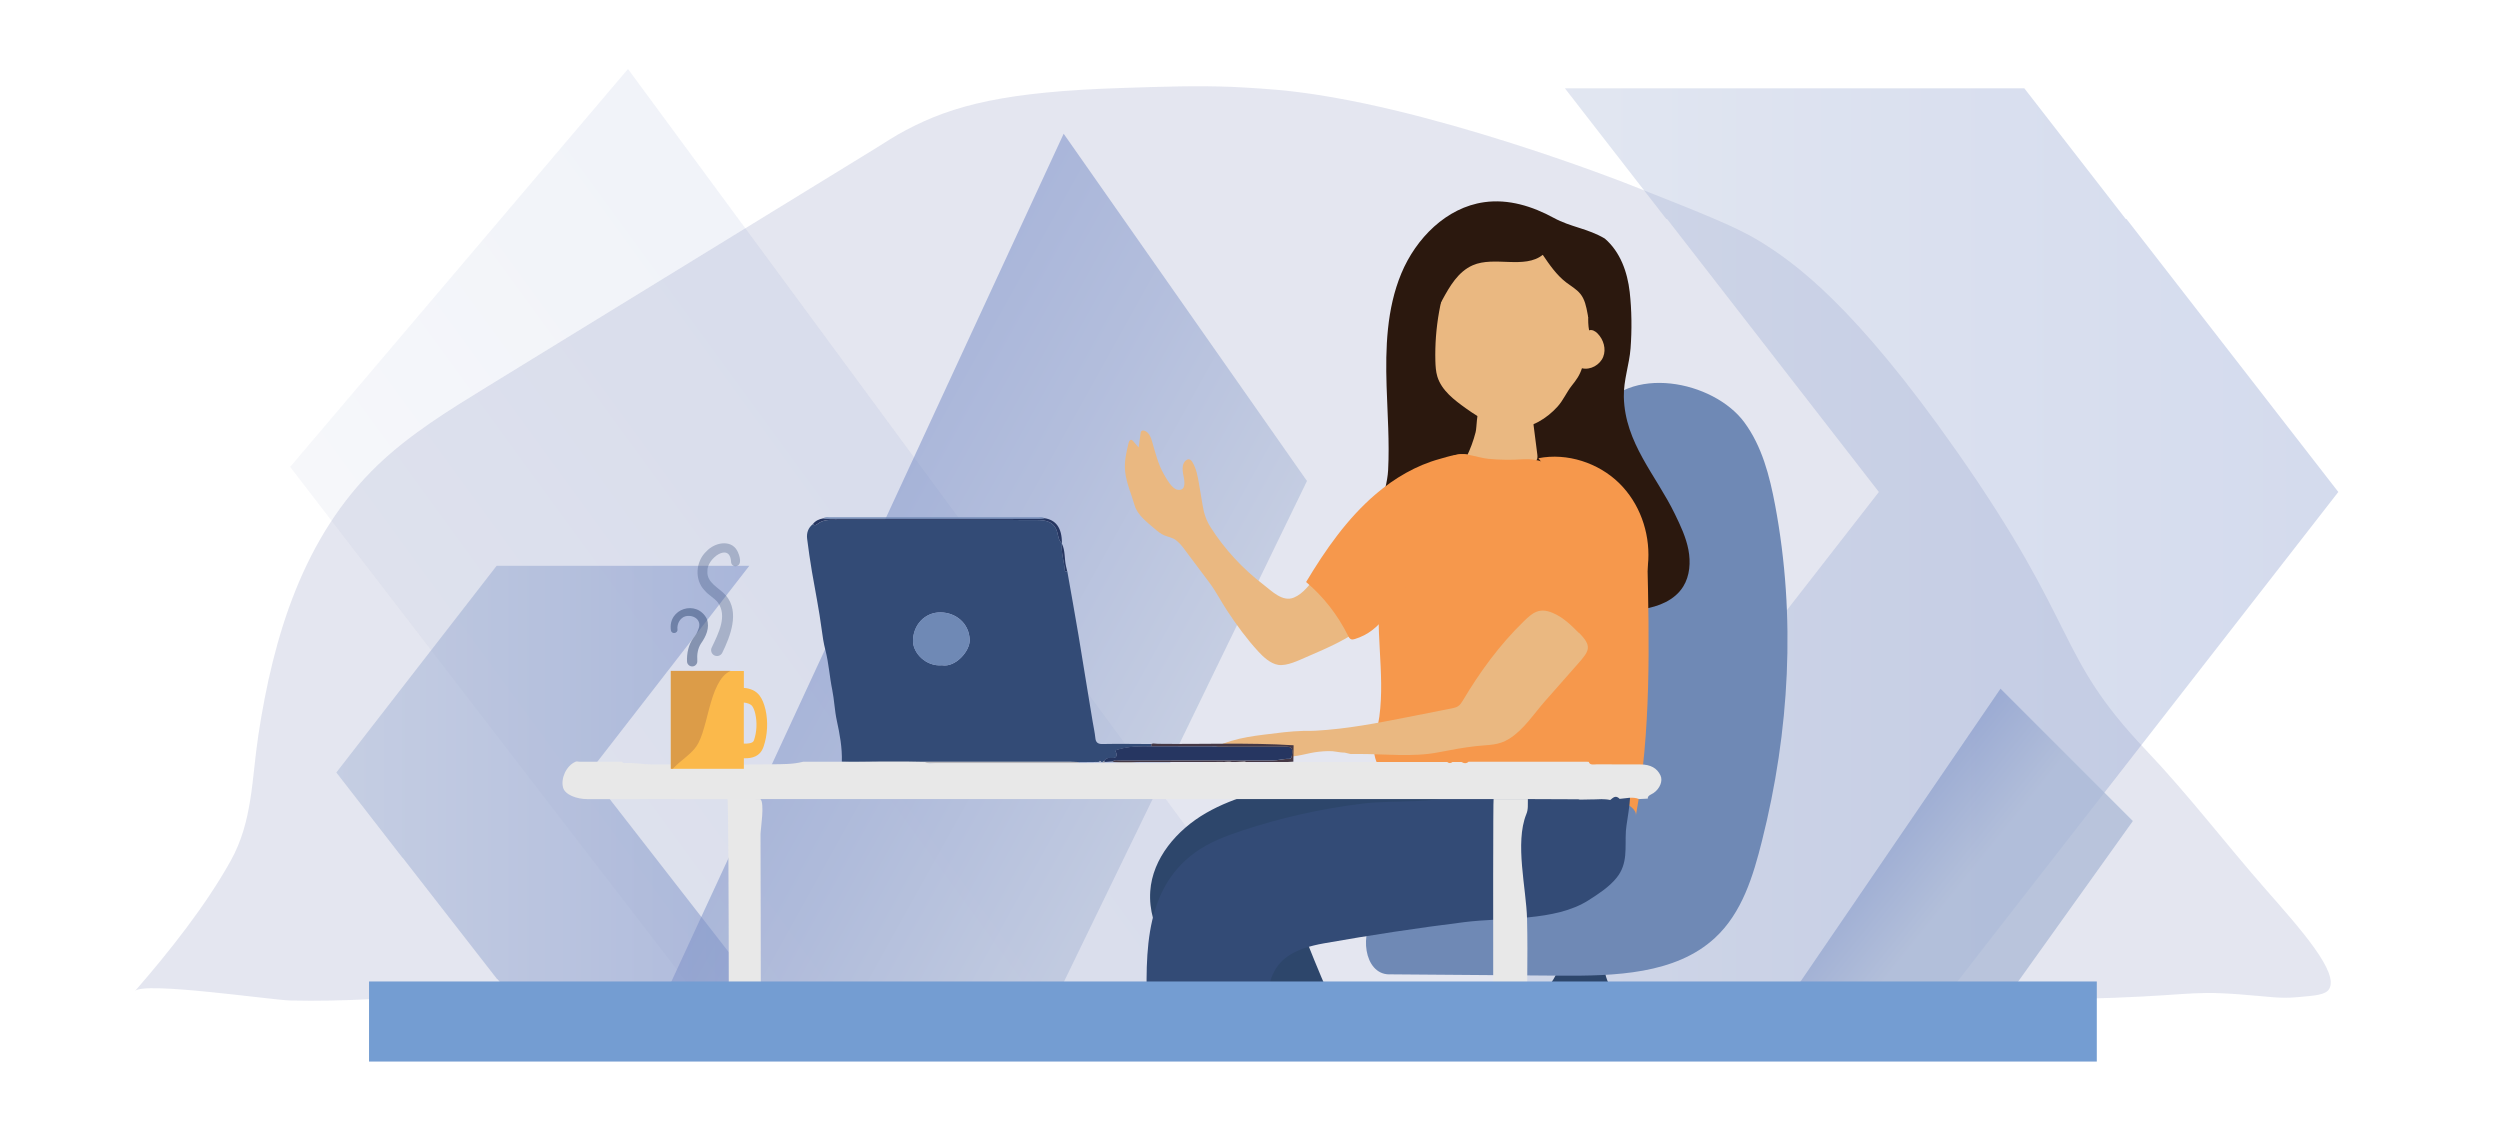 <?xml version="1.0" encoding="UTF-8"?>
<svg xmlns="http://www.w3.org/2000/svg" xmlns:xlink="http://www.w3.org/1999/xlink" viewBox="0 0 486.41 220.46">
  <defs>
    <style>
      .cls-1 {
        fill: #f6984c;
      }

      .cls-2 {
        fill: #eab881;
      }

      .cls-3 {
        fill: #e8e8e8;
      }

      .cls-4 {
        fill: #fbb94b;
      }

      .cls-5 {
        fill: #334b76;
      }

      .cls-6 {
        fill: #bbbabd;
      }

      .cls-7 {
        fill: #dc9c48;
      }

      .cls-8 {
        fill: #453845;
      }

      .cls-9 {
        fill: #6f89b5;
      }

      .cls-10 {
        fill: #2b180e;
      }

      .cls-11 {
        fill: #2d466b;
      }

      .cls-12 {
        fill: #263661;
      }

      .cls-13 {
        fill: #749dd2;
      }

      .cls-14 {
        fill: url(#linear-gradient);
        opacity: .1;
      }

      .cls-15, .cls-16 {
        opacity: .31;
      }

      .cls-17, .cls-18 {
        opacity: .51;
      }

      .cls-16 {
        fill: url(#linear-gradient-2);
      }

      .cls-18 {
        fill: url(#linear-gradient-3);
      }

      .cls-19 {
        fill: url(#linear-gradient-5);
        opacity: .52;
      }

      .cls-20 {
        fill: url(#linear-gradient-4);
        opacity: .76;
      }

      .cls-21 {
        fill: #d9ddea;
        opacity: .73;
      }
    </style>
    <linearGradient id="linear-gradient" x1="-713.79" y1="162.36" x2="-633.59" y2="105.63" gradientTransform="translate(842.57 0) scale(1.03 1)" gradientUnits="userSpaceOnUse">
      <stop offset="0" stop-color="#abb9d6"/>
      <stop offset=".59" stop-color="#879acb"/>
      <stop offset="1" stop-color="#7389c5"/>
    </linearGradient>
    <linearGradient id="linear-gradient-2" x1="272.08" y1="426.25" x2="454.95" y2="426.25" gradientTransform="translate(0 273.25) scale(1 -.38)" xlink:href="#linear-gradient"/>
    <linearGradient id="linear-gradient-3" x1="65.44" y1="157.87" x2="157.67" y2="157.87" gradientUnits="userSpaceOnUse">
      <stop offset="0" stop-color="#a7b6d5"/>
      <stop offset="1" stop-color="#7389c5"/>
    </linearGradient>
    <linearGradient id="linear-gradient-4" x1="-7330.54" y1="222.79" x2="-7302.64" y2="203.06" gradientTransform="translate(-8936.51 508.15) rotate(176.66) scale(1.27 -.99)" xlink:href="#linear-gradient"/>
    <linearGradient id="linear-gradient-5" x1="-7168.26" y1="112.88" x2="-7140.36" y2="93.15" gradientTransform="translate(-16107.08 819.66) rotate(176.66) scale(2.28 -2.54)" xlink:href="#linear-gradient"/>
  </defs>
  <g id="Layer_1" data-name="Layer 1">
    <g>
      <path class="cls-21" d="m176.27,25.31c-2.39,1.27-3.93,2.34-5.86,3.52-25.21,15.47-50.41,30.94-75.62,46.41-7.46,4.58-14.99,9.21-21.24,15.19-14.65,14.03-20.39,33.59-23.28,52.57-1.31,8.6-1.09,16.78-5.39,24.49-4.88,8.76-11.96,17.69-18.62,25.34,1.68-1.93,26.49,1.74,30.27,1.83,10.33.24,20.39-.5,30.53-1.18,18.68-1.25,30.77-.19,46.77.36,74.85,2.59,238.03,1.25,269.9.52,22.46-.51,21.44-1.68,31.96-.9,5.99.45,7.65.87,11.24.56,3.65-.31,5.48-.47,6.19-1.52,2.13-3.18-5.51-11.73-12.25-19.41-7.86-8.95-15.08-18.46-23.29-27.09-17.83-18.75-12.66-23.66-36.92-58.26-19.92-28.42-31.54-36.7-38.52-40.95-4.49-2.73-11.43-5.47-25.3-10.95,0,0-40.16-15.87-68.24-18.35-4.43-.39-8.97-.59-8.97-.59-6.76-.26-12.86-.06-21.45.22-22.35.72-32.64,3.27-41.92,8.2Z"/>
      <path class="cls-14" d="m142.78,203.02c-28.78-37.39-57.55-74.79-86.33-112.18,21.91-25.81,43.82-51.62,65.73-77.42,45.48,61.74,90.95,123.48,136.43,185.22-38.61,1.46-77.22,2.93-115.83,4.39Z"/>
      <path class="cls-16" d="m324.35,42.61c13.74,17.7,27.47,35.41,41.21,53.11-27.71,35.61-55.42,71.22-83.13,106.83h89.39c27.71-35.61,55.42-71.22,83.13-106.83-13.74-17.7-27.47-35.41-41.21-53.11h-.15c-6.58-8.48-13.15-16.95-19.73-25.43h-51.05s-38.34,0-38.34,0c6.58,8.48,13.15,16.95,19.73,25.43h.15Z"/>
      <path class="cls-18" d="m114.6,150.3c10.4-13.41,20.79-26.81,31.19-40.22h-13.48s-9.8,0-9.8,0h-25.88s-31.19,40.22-31.19,40.22l12.85,16.57.02-.03,18.42,23.67h.08l11.79,15.15h9.8s3.68,0,3.68,0h9.8s2.5,0,2.5,0h13.48s9.8,0,9.8,0c-14.35-18.46-28.71-36.91-43.06-55.37Z"/>
      <path class="cls-20" d="m385.53,200.95c9.82-13.74,19.63-27.47,29.45-41.21-8.58-8.58-17.17-17.17-25.75-25.75-15.46,22.63-30.91,45.27-46.37,67.9,14.23-.31,28.45-.63,42.68-.94Z"/>
      <path class="cls-19" d="m203.4,198.44c16.96-34.95,33.93-69.91,50.89-104.86-15.78-22.52-31.56-45.04-47.34-67.56-26.67,57.63-53.34,115.26-80,172.9,25.49-.16,50.97-.31,76.46-.47Z"/>
    </g>
    <g class="cls-15">
      <path class="cls-5" d="m138.5,125.94c1.3-2.74,3.06-6.1,1.16-8.73-.69-.87-1.76-1.38-2.56-2.32-2.05-2.11-1.74-5.73.38-7.65,1.47-1.62,4.67-2.39,5.95-.1.45.85,1.14,2.88-.32,3.03-.48,0-.86-.38-.87-.85-.21-3.92-4.72-.65-4.6,1.76-.19,2.35,2.27,3.24,3.63,4.81,2.7,3.22.8,7.96-.73,11.1-.27.57-.96.81-1.53.54-.59-.28-.83-1.01-.51-1.59h0Z"/>
    </g>
    <g class="cls-17">
      <path class="cls-5" d="m133.67,128.7c-.07-1.53.26-3.26,1.25-4.59.48-.64.72-.97.92-1.6.82-1.75-.74-2.98-2.45-2.61-1.01.26-1.71,1.42-1.58,2.56.09.83-1.17.99-1.28.16-.62-4.24,5.05-6.01,6.99-2.22.65,1.74-.2,3.47-1.09,4.74-.67.99-.85,2.19-.76,3.45.04.55-.37,1.03-.92,1.07-.57.04-1.06-.4-1.08-.96h0Z"/>
    </g>
  </g>
  <g id="Layer_6" data-name="Layer 6">
    <path class="cls-11" d="m299.09,194.56c-.21.22-.4.48.13.55.38.05.99-.01,1.54-.08,4.53-.53,9.06-1.06,13.59-1.59-2.91-3.5-2.93-7.54-.04-11.82-.17.26-9.09.72-10.24,1.15-1.61.61-.09,3.08-.21,3.73-.49,2.57-2.09,5.28-4.78,8.05Z"/>
    <path class="cls-9" d="m270.29,189.57c11.07.09,22.14.17,33.21.26,10.66.08,22.5-.26,30.16-7.34,5.31-4.9,7.45-12.07,9.17-18.93,5.36-21.31,6.62-43.54,2.55-65.25-1.07-5.7-2.56-11.5-6.01-16.16-5.98-8.08-22.62-11.5-28.77-1.49-1.8,2.94-1.9,6.57-1.95,10.02-.31,22,3.19,43.46-1.83,65.43-1.64,6.21-4.6,12.74-10.59,15.62-4.44,2.13-9.66,1.83-14.63,1.9s-10.41.76-13.81,4.22-2.47,11.69,2.5,11.73Z"/>
    <g>
      <path class="cls-10" d="m319.61,118.5c3.04-.45,6.2-1.69,7.87-4.36,1.31-2.09,1.49-4.76,1.02-7.2s-1.55-4.7-2.63-6.93c-3.65-7.54-9.73-13.81-9.93-22.8-.07-3.24,1.07-6.28,1.31-9.46.27-3.55.23-7.41-.17-10.95-.44-3.85-1.82-7.79-4.84-10.38-3.32-1.98-6.63-2.22-9.94-4.03-4.12-2.25-8.79-3.72-13.53-3.05-7.35,1.03-13.28,7.02-16.13,13.88s-3.09,14.49-2.86,21.91c.17,5.44.58,10.88.3,16.32-.25,4.78-3.04,9.57-2.72,14.2.18,2.63,2.25,5.34,4.78,5.06,14.29-1.6,27.61,8.2,41.91,9.72,2.29.24,4.35.09,5.55-1.94Z"/>
      <path class="cls-10" d="m312.55,62.34c-.33-.1-.66-.18-1-.24-.37-.07-.74-.12-1.11-.16-.37-.05-.73-.09-1.1-.14-.11-.02-.23-.04-.34-.06.31,1.72.54,3.47.14,5.16-.48,2.03-1.81,3.77-2.68,5.68-1.98,4.37-1.41,9.44.12,13.98.09.26.06.73.15.99,2.01-4.81,3.75-9.72,5.22-14.7.38-1.29.74-2.59.8-3.93.05-1.22-.16-2.44-.23-3.66-.06-.97-.03-1.94.04-2.91Z"/>
      <path class="cls-2" d="m282.59,51.53c-2.34,5.92-3.48,12.31-3.32,18.67.03,1.04.09,2.08.39,3.08.83,2.7,3.29,4.55,5.61,6.21,2.78,1.99,6.19,3.98,9.62,3.85,3.14-.12,6.02-1.89,8.12-4.19,1.15-1.26,1.77-2.82,2.81-4.13.88-1.11,1.52-1.97,1.97-3.37,1.67.4,3.51-.67,4.13-2.2s.09-3.37-1.09-4.57c-.43-.44-1.07-.82-1.65-.61-.37-1.97-.03-3.8-.07-5.75-.03-1.5-.22-3-.81-4.39-.32-.76-.75-1.47-1.18-2.17-.66-1.09-1.35-2.21-2.33-3.03"/>
      <path class="cls-10" d="m307.5,57.2c.85,1.07,1.12,2.44,1.37,3.77.04.24.09.47.13.71.17.03.33.05.5.08.37.05.74.09,1.1.14.37.05.74.1,1.1.17.29.06.57.13.85.22.12-1.62.35-3.25.47-4.87.05-.59.07-1.21-.16-1.76,0-.8-1.86-1.84-2.39-2.4-1.14-1.18-2.17-2.54-3.32-3.75-.72-.75-1.45-1.51-2.4-1.99-1.17-.59-2.53-.67-3.85-.73-5.53-.25-11.41-.27-16.17,2.44-3.62,2.07-7.62,6.04-9.12,9.87-.95,2.43-.91,5.09-.87,7.69.13,7.07.32,14.41,3.68,20.71.87,1.63,2.18,3.3,4.09,3.18,1.63-1.62,1.8-4.17,1.17-6.33-.63-2.16-1.92-4.08-2.93-6.1-1.17-2.33-1.97-4.82-2.45-7.36-.45-2.4-.61-4.89,0-7.25.48-1.86,1.41-3.58,2.33-5.29,1.44-2.65,3.07-5.49,5.92-6.74,4.2-1.84,10.08.81,13.62-2.03,1.32,1.95,2.68,3.93,4.57,5.38.94.72,2.02,1.31,2.75,2.23Z"/>
      <path class="cls-2" d="m285.27,88.98c1.09.66,2.45.69,3.74.7,3.05.03,6.1.06,9.16.09.2,0,.41,0,.58-.09.42-.22.42-.78.36-1.23-.37-2.89-.74-5.79-1.11-8.68-.06-.47-9.38-.85-10.05-.15-.71.75-.59,3.45-.85,4.47-.43,1.69-1.04,3.33-1.82,4.9Z"/>
      <path class="cls-2" d="m269.65,113.49c-.72-.98-1.76-1.71-2.83-2.35-2.43-1.46-5.57-2.56-8.09-1.26-1.04.53-1.83,1.41-2.59,2.27-1.28,1.44-2.51,3.34-4.4,4.12-2.21.91-4.29-1.27-5.92-2.52-4.05-3.1-7.54-6.87-10.24-11.1-.88-1.37-1.33-2.73-1.59-4.32-.23-1.38-.47-2.77-.7-4.15-.25-1.45-.5-2.94-1.26-4.22-.17-.29-.42-.6-.77-.6-.19,0-.37.1-.52.22-.97.79-.61,2.32-.41,3.36.21,1.08.31,2.63-1.27,2.34-1.06-.19-2.18-2.26-2.62-3.02-1.12-1.95-1.66-4.22-2.28-6.34-.25-.86-.62-1.84-1.51-2.12-.16-.05-.35-.07-.49.02-.18.11-.23.34-.25.54-.12.9-.24,1.79-.37,2.69-.37-.41-.73-.83-1.09-1.24-.09-.1-.18-.2-.31-.23-.3-.06-.48.3-.55.58-.46,1.85-.89,3.74-.67,5.65.25,2.23,1.21,4.32,1.82,6.47.54,1.91,2.42,3.31,3.93,4.61.55.47,1.18.99,1.86,1.27.84.35,1.61.41,2.35,1s1.25,1.28,1.78,2c1.53,2.05,3.07,4.09,4.6,6.14,1.34,1.78,2.26,3.64,3.48,5.49,1.83,2.78,3.8,5.49,6.07,7.96.96,1.05,2.37,2.37,3.88,2.61,1.71.27,3.98-.88,5.48-1.52,4.23-1.82,8.58-3.67,12.03-6.65.74-.63,1.47-1.27,2.2-1.91.79-.69,1.61-1.42,1.95-2.39.4-1.14.03-2.43-.69-3.41Z"/>
      <path class="cls-1" d="m273.75,97.56c-2.74,5.19-4.32,11.43-5.02,15.71-1.44,8.72.82,17.45-.36,26.18-.42,3.09-1.89,6.07-.37,9.19,2.04,4.19,7.28,4.82,11.47,4.49,2.87-.23,5.74-.45,8.6-.8,2.79-.34,5.57-.79,8.38-.79,4.61.02,9.66,1.11,13.95,2.71,1.68.63,8.32,2.01,7.87,4.52,2.99-16.56,2.62-33.48,2.24-50.28-.05-2.01-.1-4.06-.82-5.94-.85-2.21-2.69-3.99-4.89-5.01-1.9-.88-4.16-.52-5.86-1.48-4.53-2.54-6.53-7.12-12.69-6.7-2.22.15-4.45.12-6.67-.09-1.78-.17-4.39-1.21-6.08-.81-4.23,1.01-7.42,4.67-9.76,9.1Z"/>
      <path class="cls-1" d="m295.52,116.09c-1.69,4.43-3.74,8.57-6.24,12.77,2.93-1.97,6.81-2.6,10.26-1.67s6.41,3.42,7.82,6.57c4.1-3.06,5.86-6.58,7.96-10.89,2.33-4.76,5.1-8.38,5.38-13.89.28-5.46-1.69-11.09-5.69-15-4.01-3.91-10.07-5.93-15.69-4.83,2.54,2.92,1.31,7.76.61,11.26-.7,3.49-1.56,6.95-2.6,10.36-.55,1.83-1.16,3.6-1.82,5.32Z"/>
      <path class="cls-2" d="m307.18,123.14c-1.46-1.47-3.06-3.07-5.15-3.92-2.53-1.04-3.82-.02-5.48,1.59-4.88,4.74-8.65,9.98-11.96,15.53-.24.4-.49.8-.91,1.07-.36.23-.8.33-1.23.42-.04,0-.08.02-.11.02-2.8.55-5.6,1.11-8.4,1.66-5.92,1.17-11.9,2.33-17.99,2.66-.31.02-.63.02-.94.03-.39,0-.79,0-1.18,0-.05,0-.09,0-.14,0,0,0,0,0,0,0-2.62.06-5.28.43-7.87.75-4.17.52-8.55,1.33-11.68,4,1.69.22,3.4.44,5.08.22,1.19-.16,2.33-.53,3.51-.71.68-.11,1.37-.15,2.07-.17,0-.01,0-.02.02-.03.13-.02.26-.04.39-.05.52-.05,1.04-.02,1.54.09.1.02.19.06.29.08.25.03.5.05.74.08l-.37.02s.06.02.1.03c.26.09.51.21.76.31,1.06.4,2.21.46,3.33.34,1.14-.12,2.25-.41,3.37-.64,1.11-.23,2.26-.35,3.4-.38.29,0,.59,0,.88.02.27.03.53.07.8.11.52.08,1.03.17,1.56.16.36.1.73.19,1.1.26.05,0,.1.01.14.02.55-.01,1.1-.01,1.65-.01,4.93,0,10.48.63,15.28-.31,2.47-.48,4.96-.95,7.48-1.23,2.47-.27,4.26-.11,6.35-1.4,2.83-1.75,4.91-4.98,7-7.35,2.14-2.42,4.27-4.85,6.41-7.27,2.23-2.53,2.8-3.39.21-6Z"/>
      <path class="cls-1" d="m286.2,88.79c-1.21-1.08-4.72.13-6.11.51-4.56,1.25-8.77,3.72-12.39,6.81-5.55,4.73-9.81,10.84-13.58,17.13,3.37,2.84,6.15,6.4,8.13,10.39.15.31.33.65.66.76.23.07.47,0,.7-.06,5.15-1.57,7-6.12,10.09-10.23,3.72-4.95,6.49-10.41,9.93-15.51.64-.94,1.23-1.91,1.75-2.93.76-1.49,2.43-5.35.84-6.84,0,0-.01-.01-.02-.02Z"/>
    </g>
    <path class="cls-5" d="m163.79,148.2c.09-2.72-.4-5.35-.98-8.01-.42-1.93-.49-4.01-.88-5.94-.53-2.58-.68-5.22-1.34-7.77-.34-1.31-.55-2.66-.72-4-.49-3.78-1.26-7.52-1.9-11.28-.36-2.11-.66-4.23-.93-6.36-.14-1.11.17-2.12,1.12-2.87.36.42.74.1.98-.08,1-.76,2.14-.75,3.32-.74,4.26.02,8.53.01,12.79.01,8.86,0,17.71-.03,26.57.03,1.69.01,3.32.31,3.88,2.36.2.71.25,1.6.9,2.19,0,0,0,0,0,0-.18,1.77.45,3.46.57,5.19.02.36.26.26.48.18.73,4.17,1.49,8.33,2.19,12.51.94,5.59,1.8,11.19,2.75,16.78.18,1.08.42,2.14.53,3.23.07.68.37,1.15,1.34,1.13,3.19-.07,6.38,0,9.57,0,0,.16.01.32.02.48-2.16-.07-4.3-.03-6.4.56-.28.08-.67.13-.56.43.45,1.23-.16,1.33-1.22,1.24-.41-.04-.88.27-1.12.7-.09.04-.18.07-.26.11-.09-.03-.18-.05-.27-.06-.07-.06-.13-.12-.2-.18-.04.06-.07.12-.11.18-.18.01-.36.03-.54.04-.09,0-.19,0-.28,0l-3.1.03c-.56-.02-1.12-.06-1.68-.06-12.39,0-24.77,0-37.16,0-1.59,0-3.19.04-4.78.05-.85-.02-1.7-.04-2.55-.06Zm19.49-18.76c2.62.46,5.44-2.76,5.39-4.91-.08-3.24-2.68-5.36-5.69-5.38-3.05-.02-5.35,2.47-5.34,5.59.01,2.31,2.51,4.98,5.65,4.7Z"/>
    <path class="cls-8" d="m248.26,148.26c-9.01,0-18.02,0-27.04,0-1.5,0-2.99,0-4.49,0-.09-.02-.17-.05-.26-.09.43-.41.98-.22,1.47-.22,9.9-.01,19.8-.02,29.7.01,1.05,0,2.03-.34,3.06-.3.48.02.6-.28.66-.69.22-1.44,0-1.72-1.57-1.72-8.59-.01-17.17-.02-25.76-.02,0-.16-.01-.32-.02-.48.11-.03.23-.07.34-.1.32.02.65.06.97.07,8.77.11,17.54-.27,26.3.28,0,0,.07,0,.07,0-.02,1.07-.03,2.14-.05,3.21,0,0-.03-.02-.03-.02-.37.02-.74.05-1.11.07-.47,0-.95,0-1.42,0-.28,0-.56,0-.83,0Z"/>
    <path class="cls-12" d="m206.6,105.73c-.64-.59-.7-1.48-.9-2.19-.56-2.05-2.19-2.35-3.88-2.36-8.86-.06-17.71-.03-26.57-.03-4.26,0-8.53,0-12.79-.01-1.18,0-2.33-.02-3.32.74-.24.19-.62.5-.98.08.5-.65,1.21-.97,2.02-1.11.23.02.47.05.7.05,13.79,0,27.58,0,41.37,0,.33,0,.65-.05.98-.08,2.1.33,3.4,1.74,3.38,4.9Z"/>
    <path class="cls-9" d="m203.22,100.83c-.33.03-.65.08-.98.08-13.79,0-27.58,0-41.37,0-.23,0-.47-.03-.7-.05.41-.33.9-.2,1.35-.2,13.45,0,26.89,0,40.34,0,.45,0,.94-.14,1.35.17Z"/>
    <path class="cls-12" d="m207.64,111.1c-.22.08-.45.18-.48-.18-.12-1.74-.75-3.43-.57-5.19.71,1.42.47,3,.83,4.48.07.3.14.59.21.89Z"/>
    <path class="cls-12" d="m224.04,145.22c8.59,0,17.17.01,25.76.02,1.56,0,1.79.28,1.57,1.72-.06.41-.18.71-.66.69-1.03-.04-2.01.31-3.06.3-9.9-.03-19.8-.02-29.7-.01-.49,0-1.04-.18-1.47.22-.48.03-.96.06-1.44.09-.1-.03-.2-.07-.29-.1.24-.43.71-.73,1.12-.7,1.06.09,1.67-.01,1.22-1.24-.11-.31.28-.35.56-.43,2.1-.6,4.24-.63,6.4-.56Z"/>
    <path class="cls-9" d="m183.28,129.44c-3.14.27-5.64-2.39-5.65-4.7-.01-3.12,2.29-5.61,5.34-5.59,3.01.02,5.61,2.14,5.69,5.38.05,2.15-2.77,5.37-5.39,4.91Z"/>
    <path class="cls-6" d="m209.96,148.26c-.45.36-.99.2-1.49.2-13.55,0-27.09,0-40.64,0-.5,0-1.04.16-1.49-.2,1.59-.02,3.19-.05,4.78-.05,12.39,0,24.77,0,37.16,0,.56,0,1.12.04,1.68.06Z"/>
    <path class="cls-6" d="m214.74,148.16c.1.03.2.07.29.1-.18.23-.37.24-.56,0,.09-.04.18-.07.26-.11Z"/>
    <path class="cls-6" d="m214.2,148.2c-.1,0-.21,0-.31,0,.04-.06.07-.12.11-.18.07.06.13.12.2.18Z"/>
    <path class="cls-6" d="m213.35,148.24c-.1.13-.19.13-.28,0,.09,0,.19,0,.28,0Z"/>
    <path class="cls-6" d="m216.73,148.26c1.5,0,2.99,0,4.49,0-1.5.33-2.99.33-4.49,0Z"/>
    <path class="cls-11" d="m264.14,205.54c-4.02-8.17-7.66-16.5-10.89-24.98-.49-1.3-.99-2.69-.67-4.04.43-1.84,2.21-3.07,3.93-3.98,2.7-1.43,5.59-2.51,8.58-3.22,10.5-2.49,22.77-.62,31.13-7.17,1.41-1.11,2.72-2.61,2.67-4.35-.19-6.26-13.25-8.83-18.29-8.97-8.96-.25-18.28,1.69-27.01,3.37-6.55,1.26-13.21,2.68-18.93,5.98s-10.42,8.84-10.86,15.21c-.51,7.31,4.47,13.82,9.19,19.6l10.27,12.57h20.88Z"/>
    <path class="cls-5" d="m316.56,151.43c-.05-.06-.12-.12-.19-.17-1.52-1.11-6.92-.72-8.49-.79-7.76-.36-15.11,1.01-22.34,3.64-6.2,2.51-13.87,1.42-20.61,2.26-7.9.98-15.69,2.73-23.22,5.22-3.2,1.06-6.39,2.27-9.1,4.21-10.96,7.87-9.53,22.07-9.4,33.72.02,1.78.08,3.56.14,5.34h21.26c.22-1.52.46-3.04.74-4.56,1.73-9.4.85-14.73,12.24-16.76,9.08-1.61,18.2-2.99,27.35-4.13,7.61-.95,17.64-.12,24.11-4.24,1.99-1.27,4.01-2.57,5.47-4.37,2.26-2.79,1.62-5.85,1.82-9.12.13-2.16,1.71-8.54.19-10.24Z"/>
    <g>
      <path class="cls-3" d="m141.8,204.72h6.24c0-8.51-.01-17.01-.03-25.52,0-5.63-.02-11.26-.04-16.9,0-.88.87-6.21-.05-6.83-2.13,0-4.25,0-6.38,0,.16,0,.25,18.94.26,40.55,0,2.86,0,5.77,0,8.69Z"/>
      <path class="cls-3" d="m290.54,204.72h6.49c0-.91.01-1.82.01-2.74.02-7.72.25-15.45.07-23.16-.14-5.94-2.41-14.78-.15-20.4.42-.96.27-1.96.31-2.95-2.22,0-4.45,0-6.67,0-.1,0-.1,23.96-.07,49.25Z"/>
      <path class="cls-3" d="m147.92,155.47c47.56,0,95.12,0,142.68,0,2.22,0,4.45,0,6.67,0,3.27.01,6.54.03,9.81.04.1.03.21.06.32.07.69-.01,1.38-.03,2.06-.04.14,0,.29,0,.43,0,1.14-.04,2.28-.14,3.4.11.54-.42,1.05-1.04,1.84-.22,1.26-.09,2.53-.48,3.78.04.56-.03,1.12-.06,1.69-.09-.06-.62.67-.78,1.12-1.09,1.23-.84,1.85-2.35,1.35-3.42-.66-1.42-1.93-2.13-3.9-2.14-2.83-.01-5.66,0-8.49-.02-.57,0-1.34.23-1.57-.48-.1-.01-.2-.02-.29-.02-7.68,0-15.36,0-23.04,0l-.04-.02c-.42.42-.89.35-1.38.07-.59,0-1.17,0-1.76,0-.34.27-.69.27-1.03,0-11.18,0-22.35,0-33.53,0-1.86.33-3.71.33-5.57,0-.11-.02-.22-.05-.32-.09-.6.03-1.19.06-1.79.09-.23.23-.46.24-.69,0-.11-.03-.22-.05-.34-.06-.13,0-.26,0-.39,0-.22.01-.45.03-.67.04-.12.13-.24.13-.35,0-1.28,0-2.57.02-3.85.03-.56.36-1.23.2-1.85.2-16.8,0-33.6,0-50.4,0-.62,0-1.29.16-1.85-.2-1.05-.02-2.11-.04-3.16-.06h-20.57c-1.93.51-3.98.46-5.94.49-7.82.11-15.65.06-23.48.03-1.72,0-3.43-.37-5.17-.26-.28,0-.53-.05-.68-.26-2.73,0-5.46,0-8.19,0-.27,0-.52-.13-.82,0-1.8.8-2.88,3.24-2.41,5.01.37,1.41,2.67,2.27,4.77,2.26,9.06-.02,18.13,0,27.19,0,2.13,0,4.26,0,6.38,0Z"/>
      <polygon class="cls-3" points="120.99 148.2 120.99 148.21 121 148.21 120.99 148.2"/>
    </g>
    <path class="cls-4" d="m148.92,138.01c-.26-1.12-.63-2-1.12-2.66-.76-1.02-1.94-1.43-3.07-1.51v-3.29h-14.2v19.03h14.2v-2.05c.09,0,.16,0,.25,0,1.28,0,2.9-.27,3.58-2.25.78-2.25.91-4.9.37-7.27Zm-2.23,6.04c-.21.6-1.18.65-1.97.63v-7.99c.69.07,1.33.29,1.63.69.25.33.44.82.6,1.49.39,1.69.29,3.58-.26,5.18Z"/>
    <path class="cls-7" d="m131.23,149.24c.91-.93,1.99-1.68,2.94-2.57.67-.61,1.28-1.27,1.7-2.08.32-.61.57-1.26.79-1.92.25-.76.46-1.53.67-2.3.22-.82.42-1.64.64-2.46.22-.81.45-1.62.72-2.42.25-.75.54-1.48.9-2.19.32-.62.69-1.23,1.16-1.74.39-.43.86-.78,1.38-1.03h-11.61v19.03h.41c.1-.11.19-.23.3-.33Z"/>
  </g>
  <g id="Layer_5" data-name="Layer 5">
    <rect class="cls-13" x="71.8" y="190.96" width="336.16" height="15.58"/>
  </g>
</svg>
